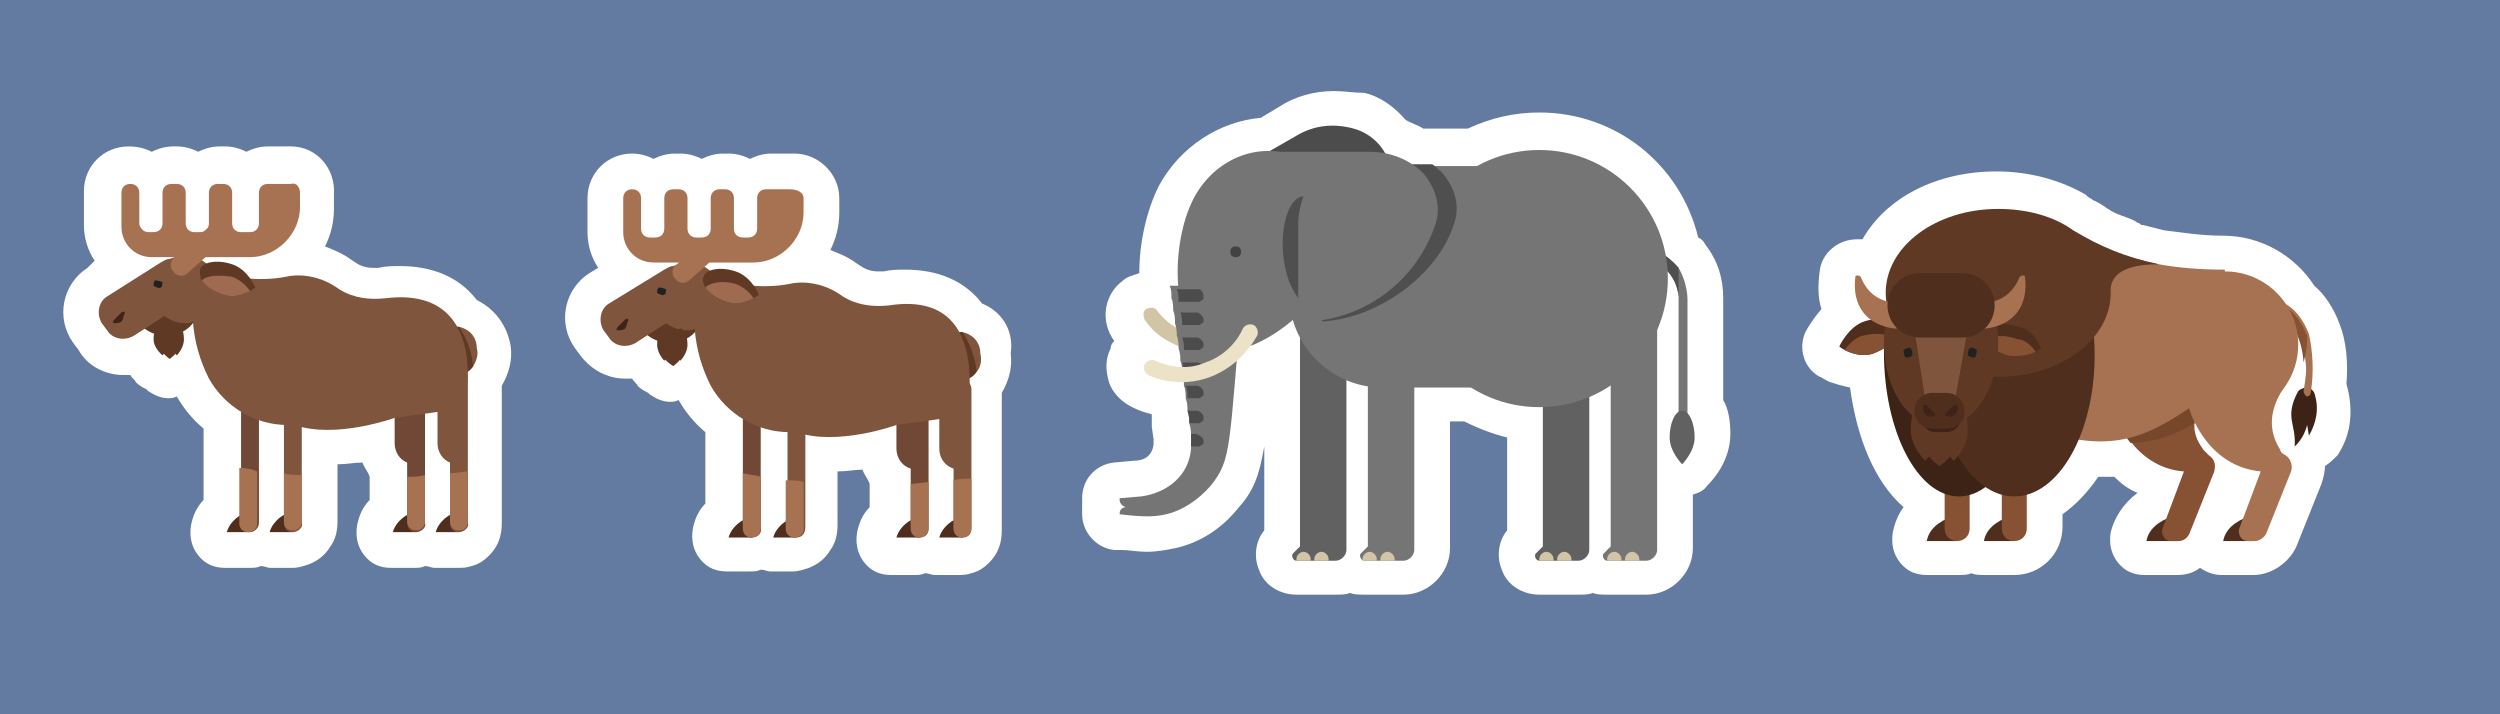 <?xml version="1.0" encoding="utf-8"?>
<!-- Generator: Adobe Illustrator 22.1.0, SVG Export Plug-In . SVG Version: 6.00 Build 0)  -->
<svg version="1.1" id="Layer_1" xmlns="http://www.w3.org/2000/svg" xmlns:xlink="http://www.w3.org/1999/xlink" x="0px" y="0px"
	 viewBox="0 0 140 40" style="enable-background:new 0 0 140 40;" xml:space="preserve">
<rect x="0" y="0" width="140" height="40" fill="#333333" stroke="none"/>
<style type="text/css">
	.st0{fill:#637BA1;}
	.st1{fill:#FFFFFF;}
	.st2{fill:#4F2E1D;}
	.st3{fill:#704835;}
	.st4{fill:#A77251;}
	.st5{fill:#7F553D;}
	.st6{fill:#5F3924;}
	.st7{fill:#9E6B51;}
	.st8{fill:#212121;}
	.st9{fill:#402318;}
	.st10{fill:#3D2315;}
	.st11{fill:#875133;}
	.st12{fill:#77472C;}
	.st13{fill:#757575;}
	.st14{fill:#616161;}
	.st15{fill:#4F4F4F;}
	.st16{fill:#D1C5A5;}
	.st17{fill:#4C4C4C;}
	.st18{fill:#424242;}
	.st19{fill:#ECE2C8;}
</style>
<g>
	<path class="st0" d="M140,0H-0.3v40H140V0L140,0z"/>
</g>
<g>
	<g>
		<path class="st1" d="M24.5,30.8c-0.2,0-0.4,0-0.5-0.1c0,0-0.1,0-0.1,0c-0.2,0.1-0.3,0.1-0.5,0.1h-1.3c-0.3,0-0.6-0.1-0.8-0.4
			c-0.2-0.2-0.3-0.5-0.2-0.8c0.1-0.5,0.3-0.9,0.7-1.2v-2.1c-0.4-0.4-0.7-0.9-0.7-1.5c-0.7,0.2-1.7,0.3-2.7,0.3c-0.2,0-0.3,0-0.5,0
			l0,4.2c0,0.3-0.1,0.6-0.3,0.9c-0.2,0.3-0.4,0.5-0.8,0.6c-0.2,0.1-0.3,0.1-0.5,0.1h-1.3c-0.2,0-0.4,0-0.5-0.1c0,0,0,0,0,0
			c-0.2,0.1-0.4,0.1-0.6,0.1h-1.3c-0.3,0-0.6-0.1-0.8-0.4c-0.2-0.2-0.3-0.5-0.2-0.8c0.1-0.5,0.3-0.9,0.7-1.2v-4.9
			c-0.7-0.5-1.2-1.2-1.6-1.9c-0.1-0.3-0.3-0.5-0.4-0.8c-0.1,0-0.1,0.1-0.2,0.1C10.1,20.9,10.1,21,10,21c-0.2,0.1-0.4,0.2-0.6,0.2
			c-0.2,0-0.4-0.1-0.6-0.2c0,0-0.1-0.1-0.2-0.1c-0.1,0-0.3-0.1-0.4-0.2c-0.1-0.1-0.4-0.4-0.6-0.8C7.5,19.9,7.2,20,6.9,20
			c-0.7,0-1.3-0.3-1.7-0.9l-0.3-0.4c-0.3-0.5-0.4-1-0.3-1.5c0.1-0.5,0.4-1,0.9-1.3l1.4-1c-0.7-0.5-1.1-1.3-1.1-2.2v-1.9
			c0-0.8,0.7-1.5,1.5-1.5c0.5,0,0.9,0.2,1.2,0.6c0.3-0.4,0.7-0.6,1.2-0.6h0.3c0.5,0,0.9,0.2,1.2,0.6c0.3-0.4,0.7-0.6,1.2-0.6h0.3
			c0.5,0,0.9,0.2,1.2,0.6c0.3-0.4,0.7-0.6,1.2-0.6h1.3c0.8,0,1.5,0.7,1.5,1.5v0.8c0,1.1-0.5,2.1-1.2,2.8c0,0,0,0,0.1,0
			c0.9,0,1.8,0.3,2.6,0.8l0.3,0.2c0.4,0.3,1,0.4,1.5,0.4c0.1,0,0.3,0,0.4,0c0.4-0.1,0.7-0.1,1.1-0.1c1.6,0,2.9,0.6,3.7,1.8
			c0.8,0.3,1.4,1,1.5,1.9c0.1,0.6-0.1,1.2-0.4,1.7c0,0-0.1,0.1-0.1,0.1c0,0.1,0,0.1,0,0.2v7.8c0,0.4-0.2,0.8-0.5,1.1
			c-0.2,0.2-0.4,0.3-0.6,0.4c-0.2,0.1-0.3,0.1-0.5,0.1H24.5z"/>
		<path class="st1" d="M16.3,10.2c0.3,0,0.5,0.2,0.5,0.5v0.8c0,1.5-1.3,2.8-2.8,2.8h-2.5l-0.2,0.2c0.1,0.1,0.2,0.2,0.3,0.3
			c0.2,0,0.3-0.1,0.5-0.1c0.3,0,0.5,0,0.8,0.1c0.4,0.1,0.7,0.4,0.9,0.6c0.2,0,0.5,0,0.7,0c0.4,0,0.9,0,1.4-0.1
			c0.2,0,0.5-0.1,0.7-0.1c0.7,0,1.4,0.2,2,0.6l0.3,0.2c0.6,0.4,1.3,0.6,2,0.6c0.2,0,0.4,0,0.6,0c0.3,0,0.6-0.1,0.9-0.1
			c1.5,0,2.5,0.6,3,1.6c0,0,0,0,0,0c0,0,0,0,0.1,0c0,0,0,0,0,0c0.5,0.1,1,0.5,1,1.2c0,0.4,0,0.7-0.2,1c-0.1,0.1-0.2,0.2-0.3,0.3
			c0,0.2,0,0.4,0,0.6v5c0,0,0,0,0,0v2.8c0,0.1-0.1,0.3-0.2,0.4c-0.1,0.1-0.1,0.1-0.2,0.1c-0.1,0-0.1,0-0.2,0c0,0,0,0,0,0h-1.3
			c0.1-0.3,0.3-0.7,0.7-0.9v-2.3c0,0,0,0,0,0v-0.8c-0.4-0.2-0.7-0.6-0.7-1.1v-1.6l-0.6,0.1v3.5c0,0,0,0,0,0v2.6c0,0.1,0,0.2-0.1,0.3
			c-0.1,0.1-0.2,0.2-0.3,0.2c-0.1,0-0.1,0-0.2,0c0,0,0,0,0,0h-1.3c0.1-0.3,0.3-0.7,0.7-0.9v-2.1c0,0,0,0,0,0v-1
			c-0.4-0.2-0.7-0.6-0.7-1.1v-1.3l0,0c0,0-1.8,0.6-3.7,0.6c-0.5,0-1,0-1.5-0.2v2.8c0,0,0,0,0,0v2.6c0,0.1,0,0.2-0.1,0.3
			c-0.1,0.1-0.2,0.2-0.3,0.2c-0.1,0-0.1,0-0.2,0c0,0,0,0,0,0h-1.3c0.1-0.3,0.3-0.7,0.7-0.9v-2.3c0,0,0,0,0,0v-2.8
			c-0.5,0-0.9-0.1-1.3-0.2v2.9c0,0,0,0,0,0v2.9c0,0.1-0.1,0.3-0.2,0.4c0,0-0.1,0.1-0.2,0.1c-0.1,0-0.1,0-0.2,0c0,0,0,0,0,0h-1.3
			c0.1-0.3,0.3-0.7,0.7-0.9v-2.7c0,0,0,0,0,0V23c-0.7-0.4-1.3-1.1-1.7-1.8c-0.5-0.9-0.8-1.9-0.9-3c-0.1,0.2-0.3,0.3-0.5,0.5
			c0,0.1,0.1,0.3,0.1,0.4c0,0.5-0.4,0.9-0.4,0.9s0,0-0.1-0.1c-0.2,0.2-0.4,0.3-0.4,0.3S9.3,20,9.1,19.8c0,0.1-0.1,0.1-0.1,0.1
			S8.6,19.5,8.6,19c0-0.1,0-0.2,0-0.3c-0.2-0.1-0.4-0.2-0.6-0.3l-0.6,0.4C7.3,18.9,7.1,19,6.9,19c-0.3,0-0.7-0.2-0.9-0.5l-0.3-0.4
			C5.4,17.6,5.5,17,6,16.6L9,14.6c0.1-0.1,0.3-0.2,0.5-0.2c0,0,0,0,0,0H8.5c-1,0-1.7-0.8-1.7-1.7v-1.9c0-0.3,0.2-0.5,0.5-0.5
			c0.3,0,0.5,0.2,0.5,0.5v1.7C7.8,12.7,8,13,8.3,13h0.3c0.3,0,0.5-0.2,0.5-0.5v-1.7c0-0.3,0.2-0.5,0.5-0.5h0.3
			c0.3,0,0.5,0.2,0.5,0.5v1.7c0,0.3,0.2,0.5,0.5,0.5h0.3c0.3,0,0.5-0.2,0.5-0.5v-1.7c0-0.3,0.2-0.5,0.5-0.5h0.3
			c0.3,0,0.5,0.2,0.5,0.5v1.7c0,0.3,0.2,0.5,0.5,0.5H14c0.3,0,0.5-0.2,0.5-0.5v-1.7c0-0.3,0.2-0.5,0.5-0.5H16.3 M16.3,8.2H15
			c-0.4,0-0.8,0.1-1.2,0.3c-0.4-0.2-0.8-0.3-1.2-0.3h-0.3c-0.4,0-0.8,0.1-1.2,0.3c-0.4-0.2-0.8-0.3-1.2-0.3H9.7
			c-0.4,0-0.8,0.1-1.2,0.3C8.1,8.3,7.7,8.2,7.2,8.2c-1.4,0-2.5,1.1-2.5,2.5v1.9c0,0.7,0.2,1.4,0.6,2L4.9,15
			c-1.4,0.9-1.8,2.8-0.8,4.2l0.3,0.4C4.9,20.5,5.9,21,6.9,21c0.1,0,0.3,0,0.4,0c0.1,0.2,0.3,0.3,0.3,0.4c0.2,0.2,0.4,0.3,0.6,0.4
			c0,0,0.1,0.1,0.1,0.1c0.3,0.2,0.7,0.4,1.1,0.4c0.2,0,0.3,0,0.5-0.1c0.4,0.7,0.9,1.3,1.5,1.8v2.2l0,1.8c-0.4,0.4-0.6,0.9-0.7,1.4
			c-0.1,0.6,0,1.2,0.4,1.7c0.4,0.5,0.9,0.7,1.5,0.7H14c0,0,0,0,0,0c0.2,0,0.4,0,0.6-0.1c0.2,0,0.4,0.1,0.5,0.1h1.3c0,0,0,0,0,0
			c0.3,0,0.6-0.1,0.9-0.2c0.5-0.2,0.9-0.5,1.2-1c0.3-0.4,0.4-0.9,0.4-1.4v-2.6l0-0.6c0.5,0,1-0.1,1.4-0.1c0.1,0.3,0.3,0.5,0.4,0.8
			v0.1l0,1.2c-0.4,0.4-0.6,0.9-0.7,1.4c-0.1,0.6,0,1.2,0.4,1.7c0.4,0.5,0.9,0.7,1.5,0.7h1.3c0,0,0,0,0,0c0.2,0,0.4,0,0.6-0.1
			c0.2,0,0.4,0.1,0.5,0.1h1.3c0,0,0,0,0,0c0.3,0,0.5,0,0.8-0.1c0.4-0.1,0.7-0.3,1-0.6c0.5-0.5,0.7-1.1,0.7-1.8v-2.8l0-4.9
			c0.4-0.7,0.6-1.4,0.5-2.2c-0.2-1.2-0.9-2.1-1.9-2.6c-1-1.3-2.5-1.9-4.3-1.9c-0.4,0-0.8,0-1.2,0.1c-0.1,0-0.2,0-0.3,0
			c-0.4,0-0.7-0.1-1-0.3l-0.3-0.2c-0.4-0.3-0.9-0.5-1.4-0.7c0.3-0.6,0.5-1.3,0.5-2.1v-0.8C18.8,9.4,17.7,8.2,16.3,8.2L16.3,8.2z"/>
	</g>
	<g>
		<path class="st2" d="M14,29.8h-1.3c0.1-0.4,0.5-0.9,1.1-1.1L14,29.8z"/>
		<path class="st3" d="M14,29.8c-0.3,0-0.5-0.2-0.5-0.5v-6.5c0-0.3,0.2-0.5,0.5-0.5c0.3,0,0.5,0.2,0.5,0.5v6.5
			C14.5,29.5,14.3,29.8,14,29.8z"/>
		<path class="st2" d="M23.3,29.8h-1.3c0.1-0.4,0.5-0.9,1.1-1.1L23.3,29.8z"/>
		<path class="st3" d="M23.3,29.8c-0.3,0-0.5-0.2-0.5-0.5v-7.8c0-0.3,0.2-0.5,0.5-0.5c0.3,0,0.5,0.2,0.5,0.5v7.8
			C23.9,29.5,23.6,29.8,23.3,29.8z"/>
		<path class="st3" d="M22.5,20.5h0.8c0.2,0,0.4,0.2,0.4,0.4v4.7c0,0.2-0.2,0.4-0.4,0.4c-0.7,0-1.2-0.5-1.2-1.2v-3.8
			C22.1,20.6,22.3,20.5,22.5,20.5z"/>
		<path class="st4" d="M13.4,26.2v3.1c0,0.3,0.2,0.5,0.5,0.5c0.3,0,0.5-0.2,0.5-0.5v-2.9C14.2,26.3,13.8,26.2,13.4,26.2z"/>
		<path class="st4" d="M22.8,26.7v2.5c0,0.3,0.2,0.5,0.5,0.5s0.5-0.2,0.5-0.5v-2.6C23.5,26.7,23.2,26.7,22.8,26.7z"/>
		<path class="st5" d="M26.5,20.5c-0.2,0.3-0.4,0.4-0.8,0.5c-0.6,0.1-1.2-0.4-1.3-1.2c-0.1-0.7,0.3-1.4,1-1.5c0.1,0,0.2,0,0.3,0
			c0.5,0.1,1,0.5,1,1.2C26.8,19.8,26.7,20.2,26.5,20.5z"/>
		<path class="st6" d="M26.5,20.5c-0.2,0.3-0.4,0.4-0.8,0.5c-0.6,0.1-1.2-0.4-1.3-1.2c-0.1-0.7,0.3-1.4,1-1.5c0.1,0,0.2,0,0.3,0
			C26.1,18.9,26.4,19.6,26.5,20.5z"/>
		<path class="st2" d="M16.4,29.8h-1.3c0.1-0.4,0.5-0.9,1.1-1.1L16.4,29.8z"/>
		<path class="st5" d="M16.4,29.8c-0.3,0-0.5-0.2-0.5-0.5v-6.5c0-0.3,0.2-0.5,0.5-0.5c0.3,0,0.5,0.2,0.5,0.5v6.5
			C17,29.5,16.7,29.8,16.4,29.8z"/>
		<path class="st6" d="M11,17.5c0,0.7-0.8,1.3-1.7,1.3s-1.7-0.6-1.7-1.3c0-0.7,0.8-1.3,1.7-1.3S11,16.8,11,17.5z"/>
		<path class="st5" d="M21.6,16.7c-0.9,0.1-1.8,0-2.6-0.5L18.7,16c-0.8-0.5-1.8-0.7-2.7-0.5c-1.5,0.3-3.2,0-4-0.2
			c-0.3-0.6-1-1-1.7-1c-0.3,0-0.5,0.1-0.8,0.2c-0.2,0-0.3,0.1-0.5,0.2L6,16.6c-0.5,0.3-0.6,1-0.3,1.5L6,18.5c0.3,0.5,1,0.6,1.5,0.3
			l1.7-1.1c0.3,0.2,0.7,0.4,1.1,0.4c0.2,0,0.4,0,0.5-0.1c0.1,1.2,0.4,2.2,0.9,3.2c0.9,1.6,2.6,2.6,4.4,2.6h0.4
			c2.3,0.8,5.6-0.4,5.6-0.4l2.9-0.4l1.2-1.6C26.3,18.2,24.9,16.3,21.6,16.7z"/>
		<path class="st4" d="M16.8,10.8v0.8c0,1.5-1.3,2.8-2.8,2.8H8.5c-1,0-1.7-0.8-1.7-1.7v-1.9c0-0.3,0.2-0.5,0.5-0.5s0.5,0.2,0.5,0.5
			v1.7C7.8,12.7,8,13,8.3,13h0.3c0.3,0,0.5-0.2,0.5-0.5v-1.7c0-0.3,0.2-0.5,0.5-0.5h0.3c0.3,0,0.5,0.2,0.5,0.5v1.7
			c0,0.3,0.2,0.5,0.5,0.5h0.3c0.3,0,0.5-0.2,0.5-0.5v-1.7c0-0.3,0.2-0.5,0.5-0.5h0.3c0.3,0,0.5,0.2,0.5,0.5v1.7
			c0,0.3,0.2,0.5,0.5,0.5H14c0.3,0,0.5-0.2,0.5-0.5v-1.7c0-0.3,0.2-0.5,0.5-0.5h1.3C16.6,10.2,16.8,10.5,16.8,10.8z"/>
		<path class="st4" d="M12.3,13.7l-1.8,1.6c-0.2,0.2-0.6,0.2-0.8-0.1c-0.2-0.2-0.2-0.6,0.1-0.8l1.8-1.6c0.2-0.2,0.6-0.2,0.8,0.1
			C12.5,13.2,12.5,13.5,12.3,13.7z"/>
		<path class="st6" d="M11.3,15.7c0.2,0.3,0.6,0.6,1.2,0.8c0.6,0.2,1.1,0,1.5-0.2c0.2-0.1,0.3-0.2,0.3-0.2s-0.4-1-1.3-1.3
			c-0.9-0.3-1.7-0.1-1.8,0.3C11.2,15.4,11.2,15.6,11.3,15.7z"/>
		<path class="st7" d="M11.3,15.7c0.2,0.3,0.6,0.6,1.2,0.8c0.6,0.2,1.1,0,1.5-0.2c-0.2-0.3-0.5-0.6-1-0.8
			C12.3,15.4,11.6,15.4,11.3,15.7z"/>
		<path class="st8" d="M9.1,15.8c0,0,0,0.3-0.1,0.3c-0.1,0.1-0.4-0.1-0.4-0.1s0-0.3,0.1-0.3C8.9,15.7,9.1,15.8,9.1,15.8z"/>
		<g>
			<path class="st6" d="M10.1,19.2c0,0.5-0.6,0.9-0.6,0.9s-0.6-0.4-0.6-0.9c0-0.5,0.3-0.9,0.6-0.9C9.8,18.3,10.1,18.7,10.1,19.2z"/>
			<g>
				<path class="st6" d="M9.5,19c0,0.5-0.4,0.9-0.4,0.9S8.6,19.5,8.6,19C8.6,18.5,8.8,18,9,18C9.3,18,9.5,18.5,9.5,19z"/>
				<path class="st6" d="M10.3,19c0,0.5-0.4,0.9-0.4,0.9S9.5,19.5,9.5,19c0-0.5,0.2-0.9,0.4-0.9C10.1,18,10.3,18.5,10.3,19z"/>
			</g>
		</g>
		<path class="st9" d="M6.8,18c-0.1,0.1-0.3,0.1-0.4,0.1c-0.1,0-0.1-0.1,0-0.2l0.4-0.4c0.1-0.1,0.2,0,0.2,0
			C6.9,17.7,6.9,17.9,6.8,18z"/>
		<path class="st2" d="M25.7,29.8h-1.3c0.1-0.4,0.5-0.9,1.1-1.1L25.7,29.8z"/>
		<path class="st5" d="M25.7,29.8c-0.3,0-0.5-0.2-0.5-0.5v-7.8c0-0.3,0.2-0.5,0.5-0.5s0.5,0.2,0.5,0.5v7.8
			C26.3,29.5,26,29.8,25.7,29.8z"/>
		<path class="st5" d="M24.9,20.5h0.8c0.2,0,0.4,0.2,0.4,0.4v4.7c0,0.2-0.2,0.4-0.4,0.4c-0.7,0-1.2-0.5-1.2-1.2v-3.8
			C24.5,20.6,24.7,20.5,24.9,20.5z"/>
		<path class="st4" d="M15.9,26.5v2.7c0,0.3,0.2,0.5,0.5,0.5c0.3,0,0.5-0.2,0.5-0.5v-2.6C16.6,26.6,16.2,26.6,15.9,26.5z"/>
		<path class="st4" d="M25.2,26.5v2.7c0,0.3,0.2,0.5,0.5,0.5s0.5-0.2,0.5-0.5v-2.8C25.9,26.4,25.6,26.5,25.2,26.5z"/>
	</g>
</g>
<g>
	<g>
		<path class="st1" d="M52.6,31.1c-0.2,0-0.4,0-0.5-0.1c0,0-0.1,0-0.1,0c-0.2,0.1-0.3,0.1-0.5,0.1h-1.3c-0.3,0-0.6-0.1-0.8-0.4
			c-0.2-0.2-0.3-0.5-0.2-0.8c0.1-0.5,0.3-0.9,0.7-1.2v-2.1c-0.4-0.4-0.7-0.9-0.7-1.5c-0.7,0.2-1.7,0.3-2.7,0.3c-0.2,0-0.3,0-0.5,0
			l0,4.2c0,0.3-0.1,0.6-0.3,0.9c-0.2,0.3-0.4,0.5-0.8,0.6c-0.2,0.1-0.3,0.1-0.5,0.1h-1.3c-0.2,0-0.4,0-0.5-0.1c0,0,0,0,0,0
			c-0.2,0.1-0.4,0.1-0.6,0.1h-1.3c-0.3,0-0.6-0.1-0.8-0.4c-0.2-0.2-0.3-0.5-0.2-0.8c0.1-0.5,0.3-0.9,0.7-1.2v-4.9
			c-0.7-0.5-1.2-1.2-1.6-1.9c-0.1-0.3-0.3-0.5-0.4-0.8c-0.1,0-0.1,0.1-0.2,0.1c-0.1,0.1-0.1,0.1-0.2,0.1c-0.2,0.1-0.4,0.2-0.6,0.2
			c-0.2,0-0.4-0.1-0.6-0.2c0,0-0.1-0.1-0.2-0.1c-0.1,0-0.3-0.1-0.4-0.2c-0.1-0.1-0.4-0.4-0.6-0.8c-0.3,0.1-0.6,0.2-0.9,0.2
			c-0.7,0-1.3-0.3-1.7-0.9L33,19c-0.3-0.5-0.4-1-0.3-1.5c0.1-0.5,0.4-1,0.9-1.3l1.4-1c-0.7-0.5-1.1-1.3-1.1-2.2v-1.9
			c0-0.8,0.7-1.5,1.5-1.5c0.5,0,0.9,0.2,1.2,0.6c0.3-0.4,0.7-0.6,1.2-0.6h0.3c0.5,0,0.9,0.2,1.2,0.6c0.3-0.4,0.7-0.6,1.2-0.6h0.3
			c0.5,0,0.9,0.2,1.2,0.6c0.3-0.4,0.7-0.6,1.2-0.6h1.3c0.8,0,1.5,0.7,1.5,1.5v0.8c0,1.1-0.5,2.1-1.2,2.8c0,0,0,0,0.1,0
			c0.9,0,1.8,0.3,2.6,0.8l0.3,0.2c0.4,0.3,1,0.4,1.5,0.4c0.1,0,0.3,0,0.4,0c0.4-0.1,0.7-0.1,1.1-0.1c1.6,0,2.9,0.6,3.7,1.8
			c0.8,0.3,1.4,1,1.5,1.9c0.1,0.6-0.1,1.2-0.4,1.7c0,0-0.1,0.1-0.1,0.1c0,0.1,0,0.1,0,0.2v7.8c0,0.4-0.2,0.8-0.5,1.1
			c-0.2,0.2-0.4,0.3-0.6,0.4c-0.2,0.1-0.3,0.1-0.5,0.1H52.6z"/>
		<path class="st1" d="M44.5,10.6c0.3,0,0.5,0.2,0.5,0.5v0.8c0,1.5-1.3,2.8-2.8,2.8h-2.5l-0.2,0.2c0.1,0.1,0.2,0.2,0.3,0.3
			c0.2,0,0.3-0.1,0.5-0.1c0.3,0,0.5,0,0.8,0.1c0.4,0.1,0.7,0.4,0.9,0.6c0.2,0,0.5,0,0.7,0c0.4,0,0.9,0,1.4-0.1
			c0.2,0,0.5-0.1,0.7-0.1c0.7,0,1.4,0.2,2,0.6l0.3,0.2c0.6,0.4,1.3,0.6,2,0.6c0.2,0,0.4,0,0.6,0c0.3,0,0.6-0.1,0.9-0.1
			c1.5,0,2.5,0.6,3,1.6c0,0,0,0,0,0c0,0,0,0,0.1,0c0,0,0,0,0,0c0.5,0.1,1,0.5,1,1.2c0,0.4,0,0.7-0.2,1c-0.1,0.1-0.2,0.2-0.3,0.3
			c0,0.2,0,0.4,0,0.6v5c0,0,0,0,0,0v2.8c0,0.1-0.1,0.3-0.2,0.4c-0.1,0.1-0.1,0.1-0.2,0.1c-0.1,0-0.1,0-0.2,0c0,0,0,0,0,0h-1.3
			c0.1-0.3,0.3-0.7,0.7-0.9v-2.3c0,0,0,0,0,0v-0.8c-0.4-0.2-0.7-0.6-0.7-1.1v-1.6L52,23.5V27c0,0,0,0,0,0v2.6c0,0.1,0,0.2-0.1,0.3
			c-0.1,0.1-0.2,0.2-0.3,0.2c-0.1,0-0.1,0-0.2,0c0,0,0,0,0,0h-1.3c0.1-0.3,0.3-0.7,0.7-0.9v-2.1c0,0,0,0,0,0v-1
			c-0.4-0.2-0.7-0.6-0.7-1.1v-1.3l0,0c0,0-1.8,0.6-3.7,0.6c-0.5,0-1,0-1.5-0.2V27c0,0,0,0,0,0v2.6c0,0.1,0,0.2-0.1,0.3
			C45,30,44.9,30,44.8,30.1c-0.1,0-0.1,0-0.2,0c0,0,0,0,0,0h-1.3c0.1-0.3,0.3-0.7,0.7-0.9v-2.3c0,0,0,0,0,0v-2.8
			c-0.5,0-0.9-0.1-1.3-0.2v2.9c0,0,0,0,0,0v2.9c0,0.1-0.1,0.3-0.2,0.4c0,0-0.1,0.1-0.2,0.1c-0.1,0-0.1,0-0.2,0c0,0,0,0,0,0h-1.3
			c0.1-0.3,0.3-0.7,0.7-0.9v-2.7c0,0,0,0,0,0v-3.2c-0.7-0.4-1.3-1.1-1.7-1.8c-0.5-0.9-0.8-1.9-0.9-3c-0.1,0.2-0.3,0.3-0.5,0.5
			c0,0.1,0.1,0.3,0.1,0.4c0,0.5-0.4,0.9-0.4,0.9s0,0-0.1-0.1c-0.2,0.2-0.4,0.3-0.4,0.3s-0.2-0.1-0.4-0.3c0,0.1-0.1,0.1-0.1,0.1
			s-0.4-0.4-0.4-0.9c0-0.1,0-0.2,0-0.3c-0.2-0.1-0.4-0.2-0.6-0.3l-0.6,0.4c-0.2,0.1-0.4,0.2-0.6,0.2c-0.3,0-0.7-0.2-0.9-0.5
			l-0.3-0.4c-0.3-0.5-0.2-1.1,0.3-1.5l3.1-2.1c0.1-0.1,0.3-0.2,0.5-0.2c0,0,0,0,0,0h-1.1c-1,0-1.7-0.8-1.7-1.7v-1.9
			c0-0.3,0.2-0.5,0.5-0.5c0.3,0,0.5,0.2,0.5,0.5v1.7c0,0.3,0.2,0.5,0.5,0.5h0.3c0.3,0,0.5-0.2,0.5-0.5v-1.7c0-0.3,0.2-0.5,0.5-0.5
			h0.3c0.3,0,0.5,0.2,0.5,0.5v1.7c0,0.3,0.2,0.5,0.5,0.5h0.3c0.3,0,0.5-0.2,0.5-0.5v-1.7c0-0.3,0.2-0.5,0.5-0.5h0.3
			c0.3,0,0.5,0.2,0.5,0.5v1.7c0,0.3,0.2,0.5,0.5,0.5h0.3c0.3,0,0.5-0.2,0.5-0.5v-1.7c0-0.3,0.2-0.5,0.5-0.5H44.5 M44.5,8.6h-1.3
			c-0.4,0-0.8,0.1-1.2,0.3c-0.4-0.2-0.8-0.3-1.2-0.3h-0.3c-0.4,0-0.8,0.1-1.2,0.3c-0.4-0.2-0.8-0.3-1.2-0.3h-0.3
			c-0.4,0-0.8,0.1-1.2,0.3c-0.4-0.2-0.8-0.3-1.2-0.3c-1.4,0-2.5,1.1-2.5,2.5V13c0,0.7,0.2,1.4,0.6,2L33,15.3
			c-1.4,0.9-1.8,2.8-0.8,4.2l0.3,0.4c0.6,0.8,1.5,1.3,2.5,1.3c0.1,0,0.3,0,0.4,0c0.1,0.2,0.3,0.3,0.3,0.4c0.2,0.2,0.4,0.3,0.6,0.4
			c0,0,0.1,0.1,0.1,0.1c0.3,0.2,0.7,0.4,1.1,0.4c0.2,0,0.3,0,0.5-0.1c0.4,0.7,0.9,1.3,1.5,1.8v2.2l0,1.8c-0.4,0.4-0.6,0.9-0.7,1.4
			c-0.1,0.6,0,1.2,0.4,1.7c0.4,0.5,0.9,0.7,1.5,0.7h1.3c0,0,0,0,0,0c0.2,0,0.4,0,0.6-0.1c0.2,0,0.4,0.1,0.5,0.1h1.3c0,0,0,0,0,0
			c0.3,0,0.6-0.1,0.9-0.2c0.5-0.2,0.9-0.5,1.2-1c0.3-0.4,0.4-0.9,0.4-1.4V27l0-0.6c0.5,0,1-0.1,1.4-0.1c0.1,0.3,0.3,0.5,0.4,0.8v0.1
			l0,1.2c-0.4,0.4-0.6,0.9-0.7,1.4c-0.1,0.6,0,1.2,0.4,1.7c0.4,0.5,0.9,0.7,1.5,0.7h1.3c0,0,0,0,0,0c0.2,0,0.4,0,0.6-0.1
			c0.2,0,0.4,0.1,0.5,0.1h1.3c0,0,0,0,0,0c0.3,0,0.5,0,0.8-0.1c0.4-0.1,0.7-0.3,1-0.6c0.5-0.5,0.7-1.1,0.7-1.8v-2.8l0-4.9
			c0.4-0.7,0.6-1.4,0.5-2.2C56.8,18.4,56,17.4,55,17c-1-1.3-2.5-1.9-4.3-1.9c-0.4,0-0.8,0-1.2,0.1c-0.1,0-0.2,0-0.3,0
			c-0.4,0-0.7-0.1-1-0.3l-0.3-0.2c-0.4-0.3-0.9-0.5-1.4-0.7c0.3-0.6,0.5-1.3,0.5-2.1v-0.8C47,9.7,45.8,8.6,44.5,8.6L44.5,8.6z"/>
	</g>
	<g>
		<path class="st2" d="M42.1,30.1h-1.3c0.1-0.4,0.5-0.9,1.1-1.1L42.1,30.1z"/>
		<path class="st3" d="M42.1,30.1c-0.3,0-0.5-0.2-0.5-0.5V23c0-0.3,0.2-0.5,0.5-0.5s0.5,0.2,0.5,0.5v6.5
			C42.7,29.9,42.4,30.1,42.1,30.1z"/>
		<path class="st2" d="M51.5,30.1h-1.3c0.1-0.4,0.5-0.9,1.1-1.1L51.5,30.1z"/>
		<path class="st3" d="M51.5,30.1c-0.3,0-0.5-0.2-0.5-0.5v-7.8c0-0.3,0.2-0.5,0.5-0.5s0.5,0.2,0.5,0.5v7.8
			C52,29.9,51.8,30.1,51.5,30.1z"/>
		<path class="st3" d="M50.6,20.8h0.8c0.2,0,0.4,0.2,0.4,0.4v4.7c0,0.2-0.2,0.4-0.4,0.4c-0.7,0-1.2-0.5-1.2-1.2v-3.8
			C50.3,21,50.4,20.8,50.6,20.8z"/>
		<path class="st4" d="M41.6,26.5v3.1c0,0.3,0.2,0.5,0.5,0.5c0.3,0,0.5-0.2,0.5-0.5v-2.9C42.3,26.6,42,26.6,41.6,26.5z"/>
		<path class="st4" d="M51,27.1v2.5c0,0.3,0.2,0.5,0.5,0.5s0.5-0.2,0.5-0.5V27C51.7,27,51.3,27.1,51,27.1z"/>
		<path class="st5" d="M54.7,20.8c-0.2,0.3-0.4,0.4-0.8,0.5c-0.6,0.1-1.2-0.4-1.3-1.2c-0.1-0.7,0.3-1.4,1-1.5c0.1,0,0.2,0,0.3,0
			c0.5,0.1,1,0.5,1,1.2C55,20.2,54.9,20.6,54.7,20.8z"/>
		<path class="st6" d="M54.7,20.8c-0.2,0.3-0.4,0.4-0.8,0.5c-0.6,0.1-1.2-0.4-1.3-1.2c-0.1-0.7,0.3-1.4,1-1.5c0.1,0,0.2,0,0.3,0
			C54.3,19.2,54.6,20,54.7,20.8z"/>
		<path class="st2" d="M44.6,30.1h-1.3c0.1-0.4,0.5-0.9,1.1-1.1L44.6,30.1z"/>
		<path class="st5" d="M44.6,30.1c-0.3,0-0.5-0.2-0.5-0.5V23c0-0.3,0.2-0.5,0.5-0.5c0.3,0,0.5,0.2,0.5,0.5v6.5
			C45.1,29.9,44.9,30.1,44.6,30.1z"/>
		<path class="st6" d="M39.2,17.9c0,0.7-0.8,1.3-1.7,1.3c-0.9,0-1.7-0.6-1.7-1.3c0-0.7,0.8-1.3,1.7-1.3
			C38.4,16.6,39.2,17.1,39.2,17.9z"/>
		<path class="st5" d="M49.8,17.1c-0.9,0.1-1.8,0-2.6-0.5l-0.3-0.2c-0.8-0.5-1.8-0.7-2.7-0.5c-1.5,0.3-3.2,0-4-0.2
			c-0.3-0.6-1-1-1.7-1c-0.3,0-0.5,0.1-0.8,0.2c-0.2,0-0.3,0.1-0.5,0.2L34.1,17c-0.5,0.3-0.6,1-0.3,1.5l0.3,0.4
			c0.3,0.5,1,0.6,1.5,0.3l1.7-1.1c0.3,0.2,0.7,0.4,1.1,0.4c0.2,0,0.4,0,0.5-0.1c0.1,1.2,0.4,2.2,0.9,3.2c0.9,1.6,2.6,2.6,4.4,2.6
			h0.4c2.3,0.8,5.6-0.4,5.6-0.4l2.9-0.4l1.2-1.6C54.4,18.5,53.1,16.6,49.8,17.1z"/>
		<path class="st4" d="M45,11.1v0.8c0,1.5-1.3,2.8-2.8,2.8h-5.6c-1,0-1.7-0.8-1.7-1.7v-1.9c0-0.3,0.2-0.5,0.5-0.5s0.5,0.2,0.5,0.5
			v1.7c0,0.3,0.2,0.5,0.5,0.5h0.3c0.3,0,0.5-0.2,0.5-0.5v-1.7c0-0.3,0.2-0.5,0.5-0.5h0.3c0.3,0,0.5,0.2,0.5,0.5v1.7
			c0,0.3,0.2,0.5,0.5,0.5h0.3c0.3,0,0.5-0.2,0.5-0.5v-1.7c0-0.3,0.2-0.5,0.5-0.5h0.3c0.3,0,0.5,0.2,0.5,0.5v1.7
			c0,0.3,0.2,0.5,0.5,0.5h0.3c0.3,0,0.5-0.2,0.5-0.5v-1.7c0-0.3,0.2-0.5,0.5-0.5h1.3C44.7,10.6,45,10.8,45,11.1z"/>
		<path class="st4" d="M40.4,14.1l-1.8,1.6c-0.2,0.2-0.6,0.2-0.8-0.1c-0.2-0.2-0.2-0.6,0.1-0.8l1.8-1.6c0.2-0.2,0.6-0.2,0.8,0.1
			C40.7,13.6,40.7,13.9,40.4,14.1z"/>
		<path class="st6" d="M39.5,16.1c0.2,0.3,0.6,0.6,1.2,0.8c0.6,0.2,1.1,0,1.5-0.2c0.2-0.1,0.3-0.2,0.3-0.2s-0.4-1-1.3-1.3
			c-0.9-0.3-1.7-0.1-1.8,0.3C39.3,15.7,39.4,15.9,39.5,16.1z"/>
		<path class="st7" d="M39.5,16.1c0.2,0.3,0.6,0.6,1.2,0.8c0.6,0.2,1.1,0,1.5-0.2c-0.2-0.3-0.5-0.6-1-0.8
			C40.5,15.7,39.8,15.8,39.5,16.1z"/>
		<path class="st8" d="M37.3,16.2c0,0,0,0.3-0.1,0.3c-0.1,0.1-0.4-0.1-0.4-0.1s0-0.3,0.1-0.3C37.1,16.1,37.3,16.2,37.3,16.2z"/>
		<g>
			<path class="st6" d="M38.3,19.6c0,0.5-0.6,0.9-0.6,0.9S37,20.1,37,19.6c0-0.5,0.3-0.9,0.6-0.9S38.3,19.1,38.3,19.6z"/>
			<g>
				<path class="st6" d="M37.6,19.3c0,0.5-0.4,0.9-0.4,0.9s-0.4-0.4-0.4-0.9c0-0.5,0.2-0.9,0.4-0.9S37.6,18.8,37.6,19.3z"/>
				<path class="st6" d="M38.5,19.3c0,0.5-0.4,0.9-0.4,0.9s-0.4-0.4-0.4-0.9c0-0.5,0.2-0.9,0.4-0.9C38.3,18.4,38.5,18.8,38.5,19.3z"
					/>
			</g>
		</g>
		<path class="st9" d="M35,18.4c-0.1,0.1-0.3,0.1-0.4,0.1c-0.1,0-0.1-0.1,0-0.2l0.4-0.4c0.1-0.1,0.2,0,0.2,0
			C35.1,18.1,35.1,18.3,35,18.4z"/>
		<path class="st2" d="M53.9,30.1h-1.3c0.1-0.4,0.5-0.9,1.1-1.1L53.9,30.1z"/>
		<path class="st5" d="M53.9,30.1c-0.3,0-0.5-0.2-0.5-0.5v-7.8c0-0.3,0.2-0.5,0.5-0.5c0.3,0,0.5,0.2,0.5,0.5v7.8
			C54.4,29.9,54.2,30.1,53.9,30.1z"/>
		<path class="st5" d="M53,20.8h0.8c0.2,0,0.4,0.2,0.4,0.4v4.7c0,0.2-0.2,0.4-0.4,0.4c-0.7,0-1.2-0.5-1.2-1.2v-3.8
			C52.7,21,52.8,20.8,53,20.8z"/>
		<path class="st4" d="M44,26.9v2.7c0,0.3,0.2,0.5,0.5,0.5c0.3,0,0.5-0.2,0.5-0.5V27C44.8,26.9,44.4,26.9,44,26.9z"/>
		<path class="st4" d="M53.4,26.9v2.7c0,0.3,0.2,0.5,0.5,0.5s0.5-0.2,0.5-0.5v-2.8C54.1,26.8,53.7,26.8,53.4,26.9z"/>
	</g>
</g>
<g>
	<g>
		<path class="st1" d="M124.5,31.3c-0.3,0-0.6-0.1-0.8-0.4c-0.1-0.2-0.2-0.4-0.2-0.6c-0.2,0.6-0.9,1-1.5,1h-1.8
			c-0.3,0-0.6-0.1-0.8-0.4c-0.2-0.2-0.3-0.5-0.2-0.8c0.1-0.7,0.6-1.3,1.3-1.8l0.5-1.2c-0.8-0.3-1.6-0.8-2.2-1.4
			c-0.4,0.1-0.8,0.1-1.2,0.1c-0.2,0-0.5,0-0.7,0c-0.6,1.2-1.5,2.1-2.4,2.6v1.2c0,0.9-0.8,1.7-1.7,1.7h-1.7c-0.2,0-0.5-0.1-0.7-0.2
			c-0.3,0.2-0.6,0.2-0.9,0.2h-1.7c-0.3,0-0.6-0.1-0.8-0.4c-0.2-0.2-0.3-0.5-0.2-0.8c0.1-0.6,0.4-1.1,1-1.5v-0.3
			c-1.8-1.1-3.1-3.9-3.4-7.3c0,0-0.1,0-0.1,0c-0.6,0-1.1-0.2-1.5-0.3c-0.3-0.1-0.5-0.2-0.5-0.2c-0.4-0.3-0.6-0.8-0.4-1.2
			c0-0.1,0.4-0.9,1.1-1.5c-0.3-0.6-0.4-1.4-0.3-2.2c0.1-0.6,0.6-1,1.1-1c0.3,0,0.6,0.1,0.8,0.3c0.9-2.4,3.7-4.1,7-4.1
			c1.7,0,3.3,0.4,4.6,1.3c0,0,0.1,0,0.1,0.1c0.1,0.1,0.3,0.2,0.4,0.2l0.4,0.2c0.1,0.1,0.3,0.2,0.4,0.2c0.1,0.1,0.3,0.1,0.4,0.2
			l0.4,0.2c0.1,0.1,0.2,0.1,0.3,0.1c0.2,0.1,0.4,0.1,0.5,0.2l0.4,0.1c0.1,0,0.1,0.1,0.2,0.1c0.4,0.1,0.8,0.2,1.3,0.3
			c1,0.2,2.1,0.3,3.5,0.3c0,0,0,0,0,0c1.7,0,3.4,0.9,4.3,2.4c0.5,0.5,0.9,1.1,1.2,1.8c0.3,0.9,0.4,2,0.3,3.2c0,0,0,0.1,0,0.1
			c0.4,1.2,0.3,2.3-0.4,3.3c-0.1,0.2-0.3,0.4-0.6,0.4c-0.1,0.1-0.2,0.3-0.3,0.3c0.1,0.3,0.1,0.7-0.1,1.1l-1.4,3.5
			c-0.2,0.6-0.9,1-1.5,1H124.5z M124,29.1c0.2-0.3,0.5-0.6,0.9-0.8l0.5-1.2c-0.2-0.1-0.3-0.1-0.5-0.2L124,29.1z"/>
		<path class="st1" d="M111.8,11.6c1.6,0,3,0.4,4.1,1.2l0,0c0.2,0.1,0.4,0.2,0.6,0.4c0.2,0.1,0.4,0.2,0.6,0.3
			c0.2,0.1,0.4,0.2,0.6,0.3c0.2,0.1,0.4,0.2,0.6,0.3c0.2,0.1,0.5,0.2,0.8,0.3c0.2,0.1,0.3,0.1,0.5,0.2c0.4,0.1,0.9,0.2,1.4,0.3
			c1,0.2,2.2,0.3,3.7,0.4v0c1.5,0,2.9,0.8,3.6,2.1c0.4,0.3,0.8,0.8,1,1.5c0.3,0.9,0.4,1.9,0.2,3.1c0.1,0,0.1,0.1,0.1,0.2
			c0.3,0.9,0.2,1.7-0.3,2.4l-0.1-0.6c-0.1,0.8-0.7,1.2-0.7,1.2c0.1-1.3-0.7-1.6,0.2-3.1c0-0.1,0.1-0.1,0.2-0.2
			c0.1-0.5,0.1-1,0.1-1.4c0-0.5-0.1-1-0.3-1.5c0,0.2,0.1,0.3,0.1,0.5c0,0.9-0.3,1.8-0.8,2.5c-1.2,1.8-0.6,3-0.2,3.5
			c0.1,0.1,0.2,0.2,0.3,0.3c0.3,0.2,0.4,0.5,0.3,0.9l-1.4,3.5c-0.1,0.2-0.3,0.4-0.6,0.4h-0.1h-0.3h-1.4c0.1-0.5,0.5-1,1.2-1.3l1-2.6
			c-2.1-0.2-3.2-1.8-3.7-2.7c0,0.8,0.3,1.3,0.5,1.6c0.1,0.1,0.2,0.2,0.3,0.3c0.3,0.2,0.4,0.5,0.3,0.9l-1.4,3.5
			c-0.1,0.2-0.3,0.4-0.6,0.4h-0.4c0,0,0,0,0,0h-1.4c0.1-0.5,0.5-1,1.2-1.3l1-2.6c-1.4-0.1-2.4-0.9-3-1.7c0-0.1-0.1-0.1-0.1-0.2
			c-0.5,0.1-1,0.2-1.6,0.2c-0.4,0-0.8,0-1.3-0.1c-0.7,1.6-1.7,2.7-2.8,3v1.9c0,0.4-0.3,0.7-0.7,0.7h-1.7c0.1-0.4,0.4-0.9,1-1.2v-1.4
			c-0.3-0.1-0.6-0.2-0.9-0.4c-0.3,0.2-0.6,0.4-0.9,0.4v1.9c0,0.4-0.3,0.7-0.7,0.7h-1.7c0.1-0.4,0.4-0.9,1-1.2v-1.5
			c-2-0.7-3.4-4-3.4-7.9c0,0,0-0.1,0-0.1c-0.2,0.1-0.4,0.2-0.6,0.3c-0.2,0.1-0.3,0.1-0.5,0.1c-0.4,0-0.8-0.1-1.1-0.2
			c-0.2-0.1-0.3-0.2-0.3-0.2s0.5-1.1,1.4-1.4c0.2-0.1,0.4-0.1,0.5-0.1c-0.8-0.5-1.2-1.3-1-2.5c0-0.1,0.1-0.1,0.2-0.1
			c0.1,0,0.1,0,0.1,0.1c0.3,0.8,0.8,1.2,1.4,1.4c0-0.2-0.1-0.4-0.1-0.6C105.6,13.7,108.4,11.6,111.8,11.6 M111.8,9.6
			c-3.4,0-6.2,1.5-7.5,3.8c-0.1,0-0.2,0-0.3,0c-1.1,0-2,0.8-2.1,1.8c-0.1,0.8-0.1,1.5,0.1,2.1c-0.5,0.6-0.8,1.1-0.9,1.3
			c-0.4,0.9-0.1,2,0.8,2.5c0.1,0,0.3,0.2,0.6,0.3c0.3,0.1,0.6,0.2,1.1,0.3c0.4,2.9,1.4,5.3,3,6.7c-0.3,0.4-0.5,0.9-0.6,1.4
			c-0.1,0.6,0,1.2,0.4,1.7c0.4,0.5,0.9,0.7,1.5,0.7h1.7c0.3,0,0.6,0,0.8-0.1c0.2,0.1,0.5,0.1,0.7,0.1h1.7c1.5,0,2.7-1.2,2.7-2.7
			v-0.7c0.7-0.5,1.4-1.2,2-2.1c0,0,0.1,0,0.1,0c0.3,0,0.6,0,0.8,0c0.4,0.4,0.8,0.7,1.3,0.9c-0.8,0.6-1.3,1.4-1.5,2.2
			c-0.1,0.6,0,1.2,0.4,1.7c0.4,0.5,0.9,0.7,1.5,0.7h1.4l0.4,0c0.5,0,0.9-0.1,1.3-0.4c0.3,0.2,0.7,0.4,1.2,0.4h1.4h0.3h0.1
			c1,0,2-0.7,2.4-1.6l1.4-3.5c0.1-0.3,0.2-0.7,0.2-1c0.3-0.2,0.5-0.4,0.7-0.6c0.8-1.2,0.9-2.6,0.5-4c0.1-1.2,0-2.4-0.4-3.4
			c-0.3-0.8-0.8-1.6-1.4-2.1c-1.1-1.7-3-2.8-5.1-2.8c-1.3,0-2.4-0.2-3.3-0.3c-0.4-0.1-0.8-0.2-1.2-0.3c-0.1,0-0.1,0-0.2-0.1
			c-0.1,0-0.2-0.1-0.2-0.1l-0.2-0.1c-0.2-0.1-0.3-0.1-0.5-0.2c-0.1,0-0.2-0.1-0.3-0.1l-0.2-0.1l-0.2-0.1c-0.1-0.1-0.2-0.1-0.3-0.2
			c-0.1-0.1-0.2-0.1-0.3-0.2l-0.2-0.1l-0.2-0.1c-0.1-0.1-0.2-0.1-0.3-0.2c0,0-0.1-0.1-0.1-0.1C115.4,10.1,113.7,9.6,111.8,9.6
			L111.8,9.6z"/>
	</g>
	<g>
		<path class="st10" d="M129.2,21.7c-0.2,0-0.4,0.1-0.5,0.2c-0.8,1.5-0.1,1.8-0.2,3.1c0,0,0.5-0.4,0.7-1.2l0.1,0.6
			c0.4-0.7,0.6-1.5,0.3-2.4C129.5,21.8,129.3,21.7,129.2,21.7z"/>
		<g>
			<path class="st4" d="M129.4,22c0,0.1-0.1,0.2-0.2,0.2c0,0,0,0,0,0c-0.1,0-0.2-0.2-0.2-0.3c0.1-0.6,0.2-1.2,0.1-1.7
				c-0.1-1.5-0.8-2.7-1.8-2.9c-0.1,0-0.2-0.2-0.2-0.3c0-0.1,0.2-0.2,0.3-0.2c0.9,0.2,1.5,0.9,1.9,1.9
				C129.5,19.6,129.6,20.8,129.4,22z"/>
		</g>
		<path class="st11" d="M129.2,19c0,0.5-0.1,0.9-0.2,1.3c-0.1-1.5-0.8-2.7-1.8-2.9c-0.1,0-0.2-0.2-0.2-0.3c0-0.1,0.2-0.2,0.3-0.2
			c0.9,0.2,1.5,0.9,1.9,1.9C129.2,18.8,129.2,18.9,129.2,19z"/>
		<path class="st2" d="M109.6,30.3h-1.7c0.1-0.6,0.6-1.1,1.5-1.4L109.6,30.3z"/>
		<path class="st11" d="M109.6,30.3c-0.4,0-0.7-0.3-0.7-0.7v-3.8c0-0.4,0.3-0.7,0.7-0.7c0.4,0,0.7,0.3,0.7,0.7v3.8
			C110.3,30,110,30.3,109.6,30.3z"/>
		<path class="st2" d="M121.9,30.3h-1.7c0.1-0.6,0.6-1.1,1.5-1.4L121.9,30.3z"/>
		<path class="st11" d="M124,26.4l-1.4,3.5c-0.1,0.2-0.3,0.4-0.6,0.4h-0.4c-0.4,0-0.6-0.4-0.5-0.7l1.2-3.2c-1.4-0.1-2.4-0.9-3-1.7
			c-0.7-0.9-1-1.8-1-1.8c-0.9-3.6,4-4.5,5.3-1.2c-0.5,0.7-0.7,1.3-0.7,1.9c-0.1,0.8,0.3,1.3,0.5,1.6c0.1,0.1,0.2,0.2,0.3,0.3
			C124,25.7,124.1,26,124,26.4z"/>
		<path class="st2" d="M112.8,30.3h-1.7c0.1-0.6,0.6-1.1,1.5-1.4L112.8,30.3z"/>
		<path class="st11" d="M112.8,30.3c-0.4,0-0.7-0.3-0.7-0.7v-3.8c0-0.4,0.3-0.7,0.7-0.7s0.7,0.3,0.7,0.7v3.8
			C113.5,30,113.2,30.3,112.8,30.3z"/>
		<path class="st2" d="M126.2,30.3h-1.7c0.1-0.6,0.6-1.1,1.5-1.4L126.2,30.3z"/>
		<circle class="st4" cx="124.6" cy="19.3" r="4.1"/>
		<path class="st12" d="M123.6,21.8c-0.5,0.7-0.7,1.3-0.7,1.9c-1.2,0.7-2.3,1.1-3.6,1.1c-0.7-0.9-1-1.8-1-1.8
			C117.5,19.3,122.3,18.5,123.6,21.8z"/>
		<path class="st4" d="M124.6,15.1l-0.8,6.9c-3.4,2.5-5.2,3.3-8.9,2.3l1-11.2l0-0.3c1.6,1,3,1.6,5,2C122,15,123.2,15.1,124.6,15.1z"
			/>
		<path class="st10" d="M105.5,18.7c0,0.3,0,0.7,0,1c0,4.5,1.9,8.1,4.2,8.1c2.3,0,4.2-3.6,4.2-8.1c0-0.3,0-0.7,0-1H105.5z"/>
		<ellipse class="st2" cx="112.8" cy="19.9" rx="4.5" ry="7.9"/>
		<path class="st6" d="M120.9,14.8c-1.9-0.4-3.3-1-4.8-1.9c-1.1-0.8-2.6-1.2-4.2-1.2c-3.5,0-6.3,2.1-6.3,4.7s2.8,4.7,6.3,4.7
			c3.5,0,6.3-2.1,6.3-4.7C118.1,15.1,119.5,14.8,120.9,14.8z"/>
		<path class="st4" d="M127.7,25.2c-0.3-0.5-1-1.7,0.2-3.5c-1.3-3.3-6.1-2.5-5.3,1.2c0,0,0.9,3.2,4,3.5l-1.2,3.2
			c-0.1,0.3,0.1,0.7,0.5,0.7h0.4c0.2,0,0.5-0.2,0.6-0.4l1.4-3.5c0.1-0.3,0-0.7-0.3-0.9C127.8,25.4,127.7,25.3,127.7,25.2z"/>
		<g>
			<path class="st2" d="M106.1,19c-0.2,0.3-0.7,0.6-1.2,0.8c-0.6,0.2-1.2,0-1.6-0.2c-0.2-0.1-0.3-0.2-0.3-0.2s0.5-1.1,1.4-1.4
				c0.9-0.3,1.7-0.1,1.9,0.3C106.3,18.6,106.2,18.8,106.1,19z"/>
			<path class="st2" d="M114.3,19.5c0,0-0.1,0.1-0.3,0.2c-0.4,0.2-1,0.3-1.6,0.2c-0.6-0.2-1-0.5-1.2-0.8c-0.1-0.2-0.2-0.4-0.1-0.5
				c0.1-0.5,1-0.6,1.9-0.3C113.9,18.4,114.3,19.5,114.3,19.5z"/>
			<path class="st11" d="M106.1,19c-0.2,0.3-0.7,0.6-1.2,0.8c-0.6,0.2-1.2,0-1.6-0.2c0.2-0.3,0.6-0.7,1-0.8
				C105.1,18.6,105.8,18.7,106.1,19z"/>
			<path class="st11" d="M114,19.7c-0.4,0.2-1,0.3-1.6,0.2c-0.6-0.2-1-0.5-1.2-0.8c0.3-0.3,1-0.4,1.8-0.1
				C113.4,19,113.8,19.4,114,19.7z"/>
			<g>
				<path class="st6" d="M109.7,24.4c0,1-1.1,1.7-1.1,1.7s-1.1-0.8-1.1-1.7s0.5-1.7,1.1-1.7C109.2,22.7,109.7,23.4,109.7,24.4z"/>
				<g>
					<path class="st6" d="M108.6,24.1c0,1-0.8,1.7-0.8,1.7s-0.8-0.8-0.8-1.7c0-1,0.3-1.7,0.8-1.7C108.2,22.4,108.6,23.1,108.6,24.1z
						"/>
					<path class="st6" d="M110.2,24.1c0,1-0.8,1.7-0.8,1.7s-0.8-0.8-0.8-1.7c0-1,0.3-1.7,0.8-1.7C109.8,22.4,110.2,23.1,110.2,24.1z
						"/>
				</g>
			</g>
			<path class="st6" d="M111.9,19.2c0,2.6-1.4,4.7-3.2,4.7c-1.8,0-3.2-2.1-3.2-4.7s1.4-3.6,3.2-3.6
				C110.4,15.7,111.9,16.6,111.9,19.2z"/>
			<g>
				<path class="st4" d="M104.2,15.5c0.4,1,1.1,1.4,2.1,1.5c0.3,0,0.6,0.3,0.6,0.7c0,0.4-0.4,0.7-0.8,0.7c-1.6-0.2-2.4-1.3-2.2-2.9
					C103.9,15.4,104.1,15.4,104.2,15.5z"/>
				<path class="st4" d="M113.1,15.5c-0.4,1-1.1,1.4-2.1,1.5c-0.3,0-0.6,0.3-0.6,0.7c0,0.4,0.4,0.7,0.8,0.7c1.6-0.2,2.4-1.3,2.2-2.9
					C113.4,15.4,113.2,15.4,113.1,15.5z"/>
			</g>
			<polygon class="st5" points="109.5,22.3 107.8,22.3 107.2,18.4 110.2,18.4 			"/>
			<g>
				<path class="st9" d="M109,24.2h-0.6c-0.5,0-0.8-0.4-0.8-0.8c0-0.5,0.4-0.8,0.8-0.8h0.6c0.5,0,0.8,0.4,0.8,0.8
					C109.8,23.9,109.4,24.2,109,24.2z"/>
				<path class="st2" d="M109,24h-0.8c-0.6,0-1-0.5-1-1c0-0.6,0.5-1,1-1h0.8c0.6,0,1,0.5,1,1C110.1,23.6,109.6,24,109,24z"/>
				<g>
					<path class="st9" d="M107.8,23.2c0.1,0.1,0.3,0.2,0.5,0.1c0.1,0,0.1-0.1,0-0.2l-0.4-0.4c-0.1-0.1-0.2,0-0.2,0
						C107.7,22.9,107.7,23.1,107.8,23.2z"/>
					<path class="st9" d="M109.5,23.2c-0.1,0.1-0.3,0.2-0.5,0.1c-0.1,0-0.1-0.1,0-0.2l0.4-0.4c0.1-0.1,0.2,0,0.2,0
						C109.7,22.9,109.6,23.1,109.5,23.2z"/>
				</g>
			</g>
			<g>
				<path class="st8" d="M110.7,19.6c0,0,0,0.3-0.1,0.4c-0.1,0.1-0.4-0.1-0.4-0.1s0-0.3,0.1-0.4C110.5,19.4,110.7,19.6,110.7,19.6z"
					/>
				<path class="st8" d="M106.6,19.6c0,0,0,0.3,0.1,0.4c0.1,0.1,0.4-0.1,0.4-0.1s0-0.3-0.1-0.4C106.9,19.4,106.6,19.6,106.6,19.6z"
					/>
			</g>
			<path class="st2" d="M109.9,18.9h-2.4c-1,0-1.8-0.8-1.8-1.8v0c0-1,0.8-1.8,1.8-1.8h2.4c1,0,1.8,0.8,1.8,1.8v0
				C111.7,18.1,110.9,18.9,109.9,18.9z"/>
		</g>
	</g>
</g>
<g>
	<g>
		<g>
			<path class="st1" d="M90,32.4c-0.3,0-0.5-0.1-0.7-0.2c-0.2,0.2-0.5,0.2-0.8,0.2h-2.2c-0.5,0-1-0.3-1.2-0.8
				c-0.2-0.5-0.1-1,0.3-1.4l0.1-0.1v-6.5c-1.1-0.1-2.2-0.5-3.2-1h-2.1v8.1c0,0.9-0.7,1.6-1.6,1.6h-2.2c-0.3,0-0.5-0.1-0.7-0.2
				c-0.2,0.2-0.5,0.2-0.8,0.2h-2.2c-0.5,0-1-0.3-1.2-0.8c-0.2-0.5-0.1-1,0.3-1.4l0.1-0.1V19.6c-0.4,0.2-0.8,0.5-1.3,0.7
				c-0.1,0.1-0.2,0.2-0.3,0.4c-0.4,5-0.5,5.8-1.7,7.2c-0.8,0.9-1.9,1.6-3,1.9c-0.4,0.1-0.8,0.2-1.3,0.2c-0.4,0-0.8,0-1.3-0.1l-0.4,0
				c-0.5,0-0.9-0.5-0.9-1c0-0.2,0-0.3,0.1-0.4c0-0.1-0.1-0.3-0.1-0.4c0-0.6,0.4-1.1,1-1.1c0,0,1-0.1,1-0.1c1.1-0.2,1.9-0.8,2-1.8
				c0-0.2,0-0.3,0-0.5l-0.2-2.1c-0.5-0.1-1.1-0.2-1.6-0.5c-0.3-0.2-0.6-0.4-0.7-0.8c-0.1-0.4-0.1-0.7,0-1.1c0.2-0.3,0.4-0.6,0.7-0.7
				c-0.2-0.2-0.4-0.5-0.6-0.7c-0.2-0.3-0.3-0.7-0.3-1.1s0.2-0.7,0.6-0.9c0.3-0.2,0.5-0.3,0.9-0.3c0.2,0,0.4,0,0.5,0.1
				c0,0,0-0.1,0-0.1c-0.2-1.9,0.2-4,0.9-5.4c1-2,3-3.3,5.1-3.3l1.2-0.7c0.8-0.5,1.7-0.7,2.6-0.7c0.5,0,0.9,0.1,1.4,0.2
				c0.8,0.2,1.5,0.7,2,1.4C78.6,7.8,79,8,79.5,8.3h3.1c1.2-0.6,2.4-0.9,3.7-0.9c3.9,0,7.2,2.7,8,6.5c0.2,0.2,0.4,0.3,0.5,0.5
				c0.5,0.7,0.8,1.5,0.8,2.4v6c0.3,0.4,0.4,1,0.4,1.7c0,1.2-0.9,2.1-1,2.2c-0.2,0.2-0.4,0.3-0.7,0.3c-0.2,0-0.3,0-0.5-0.1v4
				c0,0.9-0.7,1.6-1.6,1.6H90z"/>
			<path class="st1" d="M74.7,7.1c0.4,0,0.7,0.1,1.1,0.1c0,0,0,0,0,0c0.7,0.2,1.3,0.7,1.7,1.3c0.6,0.1,1.1,0.4,1.6,0.7h1.1h2.5
				c1-0.6,2.2-0.9,3.5-0.9c3.6,0,6.6,2.6,7.1,6.1c0.2,0.2,0.4,0.4,0.6,0.6c0.4,0.5,0.6,1.1,0.6,1.8v6.3c0.2,0.2,0.4,0.7,0.4,1.3
				c0,0.8-0.7,1.5-0.7,1.5s-0.7-0.7-0.7-1.5c0-0.6,0.2-1.1,0.4-1.3v-6.3c0-0.1,0-0.1,0-0.2c0-0.5-0.2-1-0.5-1.3c0,0.1,0,0.2,0,0.3
				c0,1-0.2,2-0.6,2.9v12.3c0,0.3-0.3,0.6-0.6,0.6h-0.4H91h-0.2H90h0c-0.2,0-0.3-0.3-0.2-0.4l0.4-0.4v-9c-0.4,0.2-0.8,0.5-1.2,0.6
				v8.6c0,0.3-0.3,0.6-0.6,0.6H88h-0.8H87h-0.8h0c-0.2,0-0.3-0.3-0.2-0.4l0.4-0.4v-7.9c-0.1,0-0.1,0-0.2,0c-1.4,0-2.6-0.4-3.7-1.1
				h-3.4v9.1c0,0.3-0.3,0.6-0.6,0.6h-0.4h-0.8h-0.2h-0.8h0c-0.2,0-0.3-0.3-0.2-0.4l0.4-0.4v-9c-0.4-0.1-0.8-0.2-1.2-0.4v9.6
				c0,0.3-0.3,0.6-0.6,0.6h-0.4h-0.8h-0.2h-0.8h0c-0.2,0-0.3-0.3-0.2-0.4l0.4-0.4v-12c-0.1-0.3-0.2-0.5-0.3-0.8
				c-0.8,0.7-1.7,1.3-2.6,1.6c-0.2,0.3-0.4,0.5-0.7,0.7c-0.4,5.2-0.5,5.8-1.5,7.1c-0.7,0.8-1.6,1.4-2.5,1.6c-0.3,0.1-0.7,0.1-1,0.1
				c-0.5,0-1-0.1-1.6-0.1c0-0.1,0-0.2,0.1-0.3c0.1-0.1,0.2-0.1,0.3-0.1l0.1,0l-0.1,0c-0.2,0-0.4-0.2-0.4-0.4v-0.1
				c0,0,1.2-0.1,1.2-0.1c0,0,0,0,0,0c1.5-0.2,2.7-1.2,2.8-2.7c0-0.2,0-0.4,0-0.7c0,0,0,0,0,0c0-0.1,0-0.4-0.1-0.7
				c0-0.2,0-0.4-0.1-0.7c0-0.2,0-0.4-0.1-0.7c0-0.2,0-0.5-0.1-0.7c0-0.1,0-0.2,0-0.3c-0.1,0-0.1,0-0.2,0c-0.6,0-1.3-0.1-1.9-0.4
				c-0.2-0.1-0.3-0.4-0.2-0.6c0.1-0.2,0.2-0.2,0.4-0.2c0.1,0,0.1,0,0.2,0c0.5,0.2,1,0.3,1.5,0.3c0,0,0.1,0,0.1,0c0-0.1,0-0.1,0-0.2
				c0-0.2,0-0.4-0.1-0.7c0,0,0-0.1,0-0.1c-0.2-0.1-0.4-0.2-0.6-0.3c-0.6-0.3-1.1-0.7-1.5-1.3c-0.1-0.2-0.1-0.5,0.1-0.6
				c0.1-0.1,0.2-0.1,0.3-0.1c0.1,0,0.3,0.1,0.3,0.2c0.4,0.5,0.8,0.8,1.4,1.1c0-0.1,0-0.2,0-0.2c0-0.2,0-0.5-0.1-0.7
				c0-0.2,0-0.5-0.1-0.7c0-0.3,0-0.5-0.1-0.7h0c-0.2-1.7,0.1-3.7,0.8-5c0.9-1.7,2.6-2.8,4.3-2.8c0,0,0.1,0,0.1,0l1.4-0.8
				C73.3,7.3,74,7.1,74.7,7.1 M74.7,5.1C74.7,5.1,74.7,5.1,74.7,5.1c-1.1,0-2.2,0.3-3.1,0.9l-1,0.6c-2.3,0.2-4.5,1.6-5.7,3.8
				c-0.7,1.4-1.1,3.2-1.1,4.9c-0.3,0.1-0.7,0.2-0.9,0.4c-1.1,0.8-1.3,2.3-0.5,3.4c0,0,0,0,0,0c-0.1,0.1-0.2,0.2-0.2,0.4
				c-0.3,0.6-0.3,1.2-0.1,1.9c0.2,0.6,0.7,1.1,1.3,1.4c0.4,0.2,0.7,0.3,1.1,0.4l0,0l0,0.3l0,0.4l0.1,0.7c0,0,0,0,0,0
				c0,0.1,0,0.2,0,0.3c-0.1,0.7-0.6,0.9-1.1,0.9l-1.1,0.1c-1,0.1-1.8,0.9-1.8,2V28c0,0.2,0,0.3,0,0.4c0,0.1,0,0.3,0,0.4
				c0,1,0.8,1.9,1.8,2l0.4,0c0.4,0,0.9,0.1,1.4,0.1c0.6,0,1.1-0.1,1.6-0.2c1.4-0.3,2.6-1.1,3.5-2.2c0.9-1,1.2-1.8,1.5-3.5v4.7
				c-0.5,0.6-0.6,1.5-0.3,2.2c0.3,0.9,1.2,1.4,2.1,1.4h0.8h0.2h0.8h0.4c0.3,0,0.6,0,0.8-0.1c0.2,0.1,0.5,0.1,0.8,0.1h0.8h0.2h0.8
				h0.4c1.4,0,2.6-1.2,2.6-2.6v-7.1H82c0.8,0.4,1.6,0.7,2.4,0.9v5.2c-0.5,0.6-0.6,1.5-0.3,2.2c0.3,0.9,1.2,1.4,2.1,1.4H87h0.2H88
				h0.4c0.3,0,0.6,0,0.8-0.1c0.2,0.1,0.5,0.1,0.8,0.1h0.8H91h0.8h0.4c1.4,0,2.6-1.2,2.6-2.6v-3c0.3-0.1,0.6-0.2,0.8-0.5
				c0.2-0.2,1.3-1.3,1.3-2.9c0-0.7-0.1-1.4-0.4-1.9v-5.7c0-1.1-0.3-2.1-1-3c-0.1-0.2-0.2-0.3-0.4-0.4c-1-4.1-4.6-7-8.9-7
				c-1.4,0-2.7,0.3-4,0.9h-2h-0.5c-0.3-0.2-0.7-0.3-1-0.5c-0.6-0.7-1.4-1.3-2.3-1.5C75.8,5.2,75.3,5.1,74.7,5.1L74.7,5.1L74.7,5.1z"
				/>
		</g>
	</g>
	<g>
		<g>
			<path class="st13" d="M94.5,16.8v7.3H94v-7.3c0-0.1,0-0.1,0-0.2c-0.1-1.2-1.1-2.2-2.4-2.2h-1.1v-0.6h1.1c1,0,1.8,0.5,2.4,1.2
				C94.3,15.5,94.5,16.2,94.5,16.8z"/>
		</g>
		<path class="st14" d="M94.9,24.5c0,0.8-0.7,1.5-0.7,1.5s-0.7-0.7-0.7-1.5c0-0.8,0.3-1.5,0.7-1.5C94.6,23,94.9,23.7,94.9,24.5z"/>
		<path class="st15" d="M94,15.9c0,0.3,0,0.5,0,0.7c-0.1-1.2-1.1-2.2-2.4-2.2h-1.1v-0.6h1.1c1,0,1.8,0.5,2.4,1.2
			C94,15.3,94,15.6,94,15.9z"/>
		<path class="st14" d="M89,17v13.8c0,0.3-0.3,0.6-0.6,0.6h-2.2c-0.2,0-0.3-0.3-0.2-0.4l0.4-0.4V17c0-0.3,0.3-0.6,0.6-0.6h1.4
			C88.7,16.4,89,16.6,89,17z"/>
		<path class="st16" d="M87,31.3c0,0,0,0.1,0,0.1h-0.8c0,0,0-0.1,0-0.1c0-0.2,0.2-0.4,0.4-0.4C86.8,30.9,87,31.1,87,31.3z"/>
		<path class="st16" d="M88,31.3c0,0,0,0.1,0,0.1h-0.8c0,0,0-0.1,0-0.1c0-0.2,0.2-0.4,0.4-0.4S88,31.1,88,31.3z"/>
		<path class="st14" d="M75.4,17v13.8c0,0.3-0.3,0.6-0.6,0.6h-2.2c-0.2,0-0.3-0.3-0.2-0.4l0.4-0.4V17c0-0.3,0.3-0.6,0.6-0.6h1.4
			C75.1,16.4,75.4,16.6,75.4,17z"/>
		<path class="st16" d="M73.4,31.3c0,0,0,0.1,0,0.1h-0.8c0,0,0-0.1,0-0.1c0-0.2,0.2-0.4,0.4-0.4C73.2,30.9,73.4,31.1,73.4,31.3z"/>
		<path class="st16" d="M74.4,31.3c0,0,0,0.1,0,0.1h-0.8c0,0,0-0.1,0-0.1c0-0.2,0.2-0.4,0.4-0.4S74.4,31.1,74.4,31.3z"/>
		<path class="st13" d="M79.2,17v13.8c0,0.3-0.3,0.6-0.6,0.6h-2.2c-0.2,0-0.3-0.3-0.2-0.4l0.4-0.4V17c0-0.3,0.3-0.6,0.6-0.6h1.4
			C78.9,16.4,79.2,16.6,79.2,17z"/>
		<path class="st16" d="M77.1,31.3c0,0,0,0.1,0,0.1h-0.8c0,0,0-0.1,0-0.1c0-0.2,0.2-0.4,0.4-0.4S77.1,31.1,77.1,31.3z"/>
		<path class="st16" d="M78.1,31.3c0,0,0,0.1,0,0.1h-0.8c0,0,0-0.1,0-0.1c0-0.2,0.2-0.4,0.4-0.4S78.1,31.1,78.1,31.3z"/>
		<g>
			<path class="st16" d="M65.6,19.2c-0.6-0.3-1.1-0.7-1.5-1.3c-0.1-0.2-0.1-0.5,0.1-0.6c0.2-0.1,0.5-0.1,0.6,0.1
				c0.6,0.8,1.5,1.3,2.4,1.4c1,0.1,2-0.1,2.7-0.7c0.2-0.1,0.5-0.1,0.6,0.1c0.1,0.2,0.1,0.5-0.1,0.6C69,19.9,67.1,20,65.6,19.2z"/>
		</g>
		<path class="st17" d="M75.8,7.2C75.8,7.2,75.8,7.2,75.8,7.2c-1.1-0.3-2.2-0.2-3.2,0.4l-4.7,2.7l2.9,1.3c0.1,0.5,0.2,1.1,0.5,1.6
			l2,3.6c0.4,0.7,1.3,0.9,1.9,0.4c2.3-1.9,3.3-4.9,2.7-7.7C77.7,8.4,76.9,7.5,75.8,7.2z"/>
		<path class="st13" d="M90.6,14.4v2.1c0,2.8-2.3,5.2-5.2,5.2h-8c-2.8,0-5.2-2.3-5.2-5.2v-2.1c0-1.4,0.6-2.8,1.6-3.7c0,0,0,0,0,0
			c0.9-0.9,2.2-1.4,3.6-1.4h8C88.3,9.3,90.6,11.6,90.6,14.4z"/>
		<circle class="st13" cx="86.2" cy="15.6" r="7.2"/>
		<path class="st13" d="M74.6,15.3c1.2-2.4,0.5-5.2-1.7-6.4c-2.2-1.1-4.9-0.1-6.1,2.3c-1.2,2.4-1.3,7,0.8,8.2
			C69.7,20.5,73.3,17.7,74.6,15.3z"/>
		<path class="st15" d="M81.4,12.6c-0.9,2.8-4.2,5.2-7.3,5.4c-0.9-0.5-1.5-1.3-1.9-2.2C71.4,13.6,72,11,73,11l0.8-0.3l4.7-1.5h1.7
			c0.2,0.1,0.3,0.3,0.5,0.4c0,0,0,0,0,0C81.5,10.5,81.8,11.6,81.4,12.6z"/>
		<path class="st13" d="M79.7,9.7C79.7,9.7,79.7,9.7,79.7,9.7c-0.8-0.8-1.9-1.2-3-1.2h-5.4L73,11c-0.2,0.5-0.3,1.1-0.3,1.6v4.1
			c0,0.8,0.7,1.4,1.5,1.2c2.9-0.5,5.3-2.6,6.2-5.4C80.7,11.6,80.4,10.5,79.7,9.7z"/>
		<path class="st13" d="M69.6,16.2c-0.8,8.9-0.6,9.5-1.8,11c-0.7,0.8-1.6,1.4-2.5,1.6c-0.8,0.2-1.7,0.1-2.6,0c0-0.1,0-0.2,0.1-0.3
			c0.1-0.1,0.2-0.1,0.3-0.1l0.1,0l-0.1,0c-0.2,0-0.4-0.2-0.4-0.4v-0.1c0,0,1.2-0.1,1.2-0.1c0,0,0,0,0,0c1.5-0.2,2.7-1.2,2.8-2.7
			c0-0.2,0-0.4,0-0.7c0,0,0,0,0,0c0-0.1,0-0.4-0.1-0.7c0-0.2,0-0.4-0.1-0.7c0-0.2,0-0.4-0.1-0.7c0-0.2,0-0.5-0.1-0.7
			c0-0.2,0-0.4-0.1-0.7c0-0.2,0-0.5-0.1-0.7c0-0.2,0-0.4-0.1-0.7c0-0.2,0-0.5-0.1-0.7c0-0.2,0-0.4-0.1-0.7c0-0.2,0-0.5-0.1-0.7
			c0-0.2,0-0.5-0.1-0.7c0-0.3,0-0.5-0.1-0.7H69.6z"/>
		<path class="st18" d="M69.5,14.1c0,0.2-0.1,0.3-0.3,0.3s-0.3-0.1-0.3-0.3c0-0.2,0.1-0.3,0.3-0.3S69.5,13.9,69.5,14.1z"/>
		<path class="st17" d="M67.4,24.7c0,0.1,0,0.2-0.1,0.2c-0.1,0.1-0.1,0.1-0.2,0.1h-0.4c0-0.2,0-0.4,0-0.7c0,0,0,0,0,0H67
			C67.2,24.4,67.4,24.5,67.4,24.7z"/>
		<path class="st17" d="M67.4,23.4c0,0.1,0,0.2-0.1,0.2c-0.1,0.1-0.1,0.1-0.2,0.1h-0.5c0-0.2,0-0.4-0.1-0.7H67
			C67.2,23,67.4,23.2,67.4,23.4z"/>
		<path class="st17" d="M67.4,22c0,0.1,0,0.2-0.1,0.2c-0.1,0.1-0.1,0.1-0.2,0.1h-0.6c0-0.2,0-0.5-0.1-0.7H67
			C67.2,21.6,67.4,21.8,67.4,22z"/>
		<path class="st17" d="M67.4,20.6c0,0.1,0,0.2-0.1,0.2C67.2,20.9,67.1,21,67,21h-0.7c0-0.2,0-0.5-0.1-0.7H67
			C67.2,20.3,67.4,20.4,67.4,20.6z"/>
		<path class="st17" d="M67.4,19.3c0,0.1,0,0.2-0.1,0.2c-0.1,0.1-0.1,0.1-0.2,0.1h-0.8c0-0.2,0-0.5-0.1-0.7H67
			C67.2,18.9,67.4,19.1,67.4,19.3z"/>
		<path class="st17" d="M67.4,17.9c0,0.1,0,0.2-0.1,0.2c-0.1,0.1-0.1,0.1-0.2,0.1h-0.9c0-0.2,0-0.5-0.1-0.7h1
			C67.2,17.6,67.4,17.7,67.4,17.9z"/>
		<path class="st17" d="M67.4,16.6c0,0.1,0,0.2-0.1,0.2c-0.1,0.1-0.1,0.1-0.2,0.1H66c0-0.3,0-0.5-0.1-0.7h1.3
			C67.3,16.3,67.4,16.4,67.4,16.6z"/>
		<g>
			<path class="st19" d="M66.2,21.4c-0.6,0-1.3-0.1-1.9-0.4c-0.2-0.1-0.3-0.4-0.2-0.6c0.1-0.2,0.4-0.3,0.6-0.2
				c0.9,0.4,1.9,0.5,2.8,0.1c0.9-0.3,1.7-1,2.1-1.9c0.1-0.2,0.4-0.3,0.6-0.2c0.2,0.1,0.3,0.4,0.2,0.6C69.5,20.4,67.9,21.4,66.2,21.4
				z"/>
		</g>
		<path class="st13" d="M92.8,17v13.8c0,0.3-0.3,0.6-0.6,0.6H90c-0.2,0-0.3-0.3-0.2-0.4l0.4-0.4V17c0-0.3,0.3-0.6,0.6-0.6h1.4
			C92.5,16.4,92.8,16.6,92.8,17z"/>
		<path class="st16" d="M90.8,31.3c0,0,0,0.1,0,0.1H90c0,0,0-0.1,0-0.1c0-0.2,0.2-0.4,0.4-0.4S90.8,31.1,90.8,31.3z"/>
		<path class="st16" d="M91.8,31.3c0,0,0,0.1,0,0.1H91c0,0,0-0.1,0-0.1c0-0.2,0.2-0.4,0.4-0.4C91.6,30.9,91.8,31.1,91.8,31.3z"/>
	</g>
</g>
</svg>
